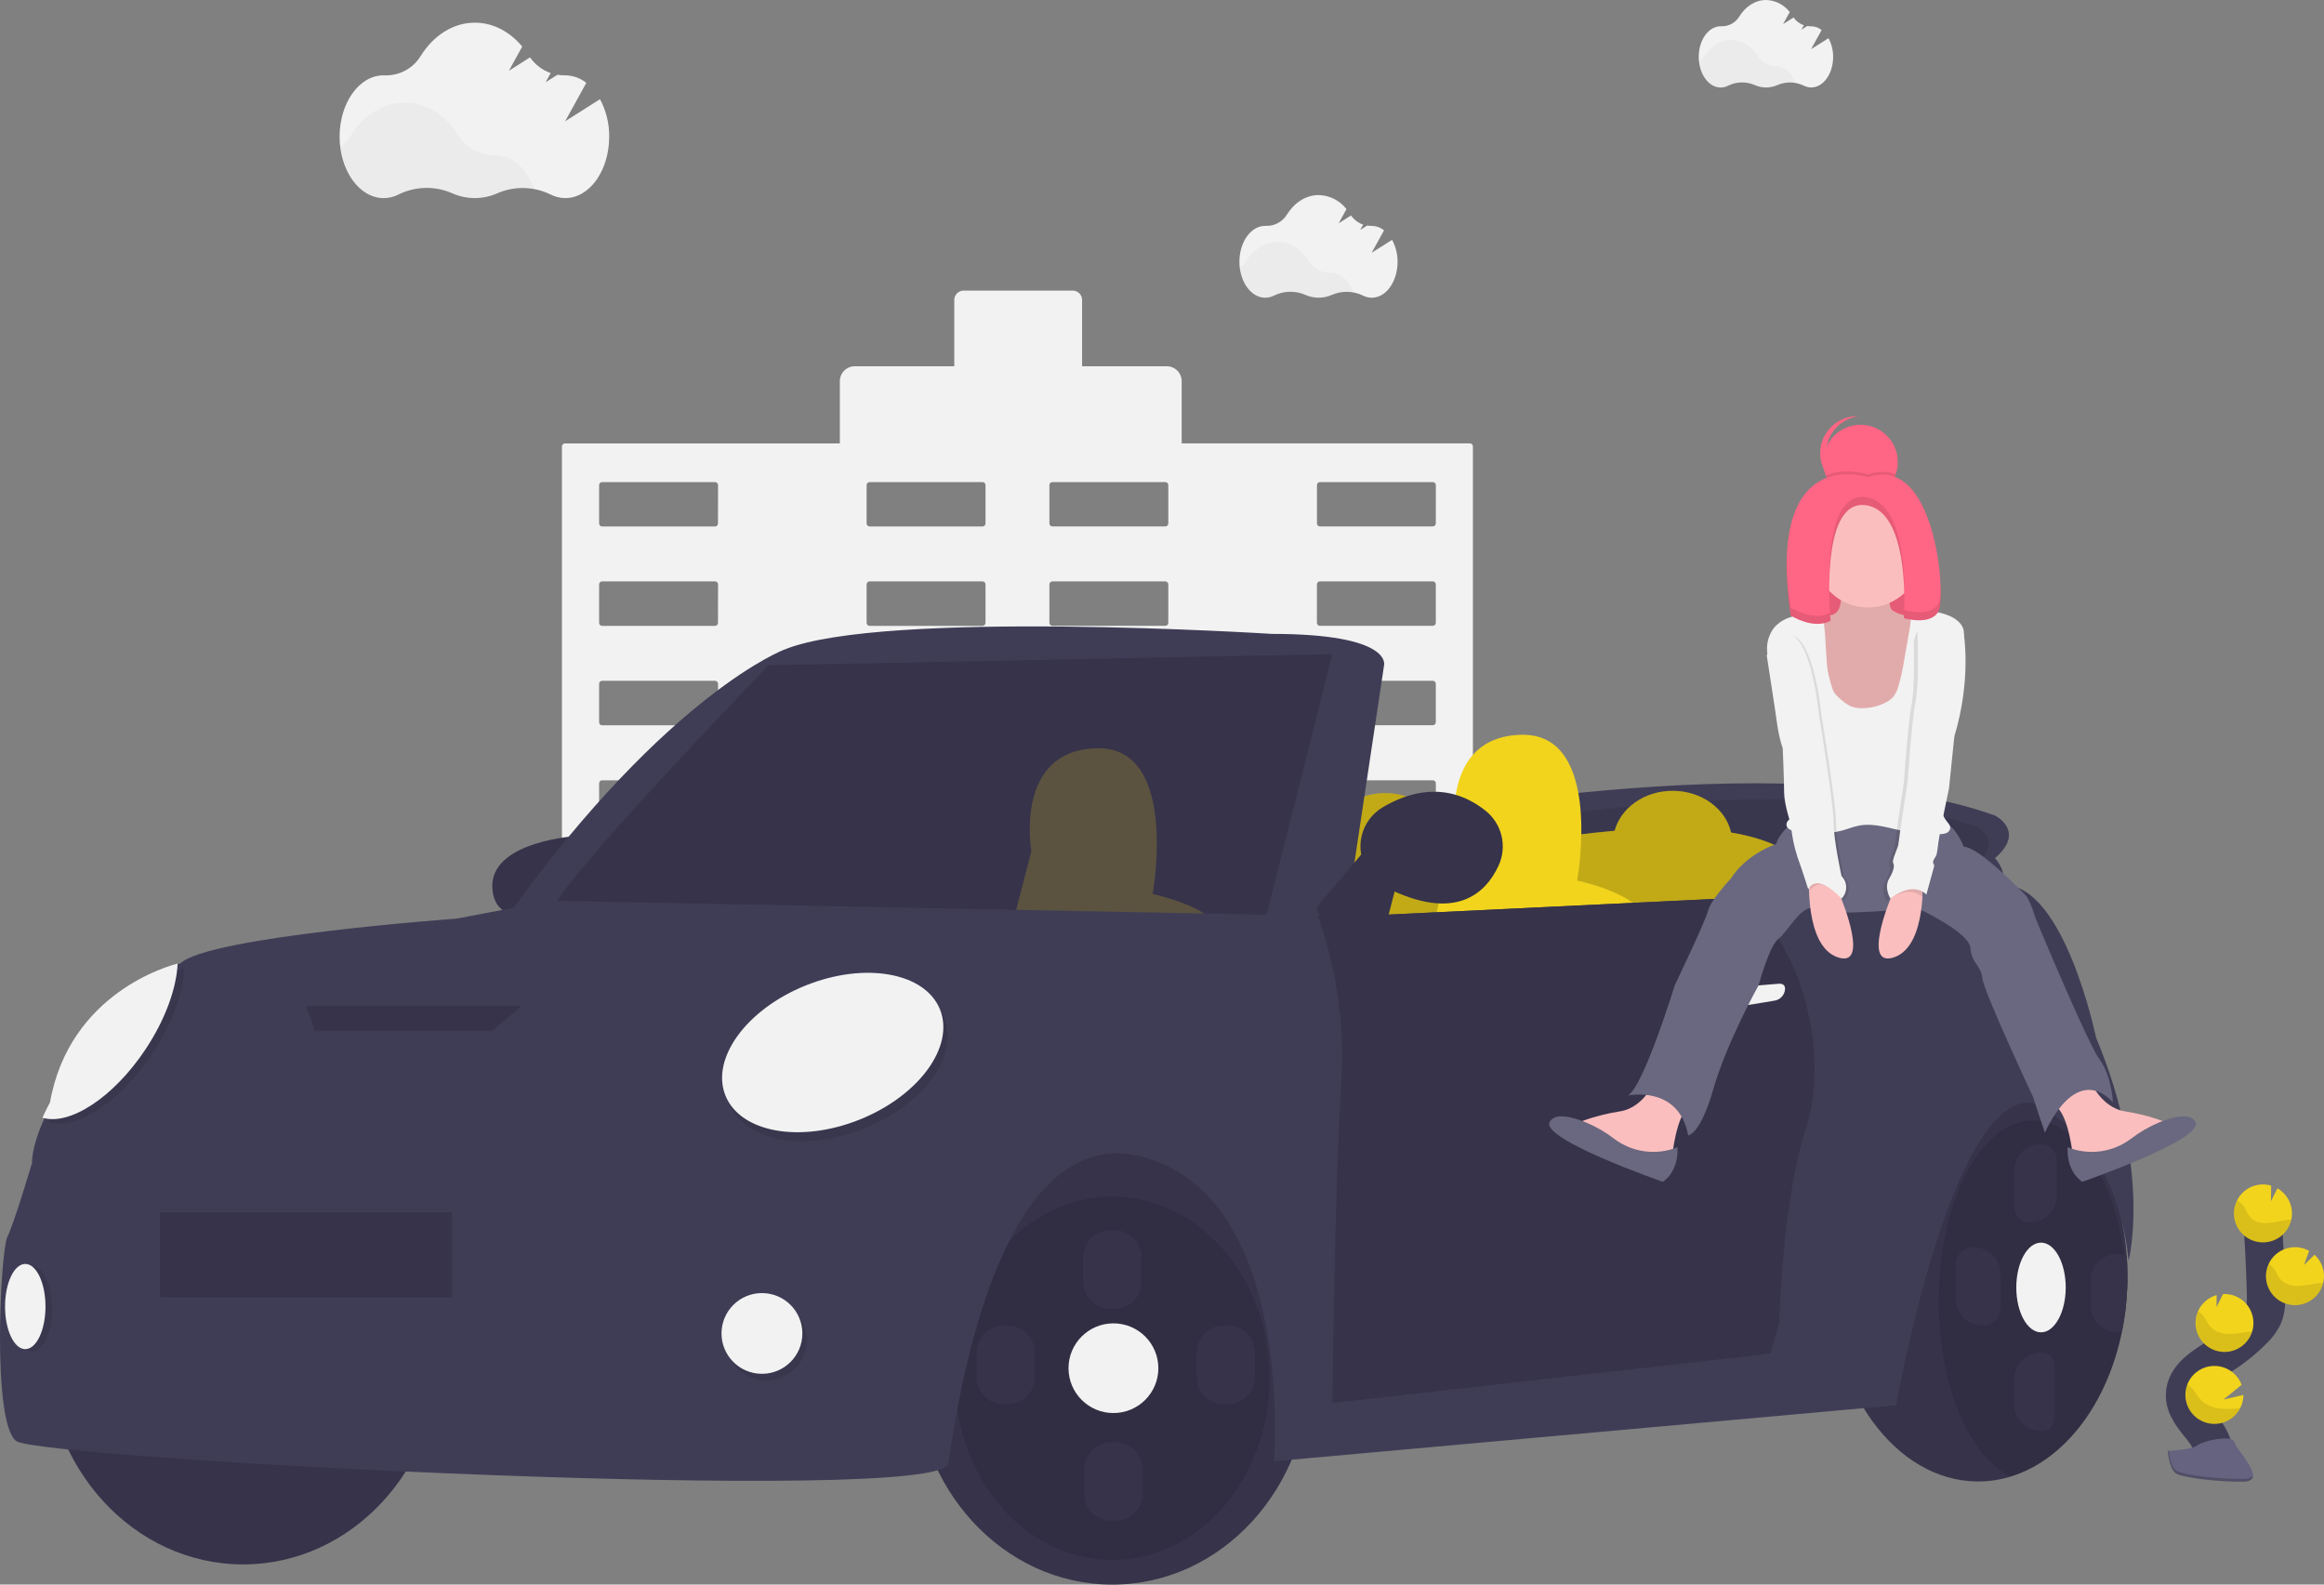 <svg width="242" height="165" viewBox="0 0 242 165" fill="none" xmlns="http://www.w3.org/2000/svg">
<rect x="0" y="0" width="242" height="165" fill="#808080" stroke="none"/>
<g clip-path="url(#clip0_3_94)">
<path d="M153.065 46.169H123.048V39.687C123.048 39.276 122.884 38.882 122.593 38.591C122.302 38.3 121.907 38.137 121.495 38.137H112.68V31.233C112.68 30.974 112.577 30.726 112.394 30.543C112.21 30.36 111.962 30.257 111.702 30.257H100.348C100.089 30.257 99.84 30.36 99.657 30.543C99.473 30.726 99.37 30.974 99.37 31.233V38.139H89.007C88.596 38.139 88.201 38.303 87.909 38.593C87.618 38.884 87.454 39.279 87.454 39.69V46.171H58.831C58.747 46.172 58.668 46.205 58.609 46.264C58.55 46.323 58.517 46.403 58.517 46.486V132.527C58.517 132.61 58.55 132.69 58.609 132.749C58.668 132.808 58.747 132.842 58.831 132.842H77.854C77.938 132.842 78.018 132.809 78.077 132.75C78.136 132.691 78.17 132.611 78.17 132.527V120.951C78.17 120.868 78.204 120.788 78.263 120.729C78.322 120.67 78.402 120.637 78.485 120.636H86.521C86.605 120.637 86.685 120.67 86.744 120.729C86.803 120.788 86.836 120.868 86.837 120.951V132.527C86.837 132.61 86.87 132.69 86.929 132.749C86.987 132.808 87.067 132.842 87.15 132.842H124.741C124.824 132.842 124.904 132.808 124.963 132.749C125.022 132.69 125.056 132.611 125.057 132.527V120.951C125.057 120.868 125.089 120.788 125.148 120.729C125.207 120.67 125.287 120.637 125.37 120.636H133.406C133.49 120.636 133.57 120.669 133.629 120.728C133.688 120.787 133.722 120.868 133.722 120.951V132.527C133.722 132.611 133.756 132.69 133.815 132.749C133.874 132.808 133.954 132.842 134.037 132.842H153.061C153.144 132.842 153.224 132.808 153.283 132.749C153.342 132.69 153.376 132.611 153.376 132.527V46.484C153.376 46.401 153.343 46.322 153.285 46.264C153.227 46.205 153.148 46.171 153.065 46.169ZM74.764 116.615C74.764 116.698 74.731 116.778 74.673 116.837C74.614 116.895 74.534 116.928 74.451 116.928H62.701C62.66 116.929 62.619 116.921 62.581 116.905C62.542 116.889 62.508 116.866 62.478 116.837C62.449 116.808 62.426 116.774 62.41 116.736C62.394 116.698 62.386 116.657 62.386 116.615V112.62C62.386 112.579 62.394 112.538 62.41 112.5C62.425 112.462 62.449 112.427 62.478 112.398C62.507 112.368 62.542 112.345 62.581 112.329C62.619 112.313 62.66 112.305 62.701 112.305H74.458C74.541 112.306 74.621 112.339 74.68 112.398C74.739 112.457 74.772 112.537 74.772 112.62L74.764 116.615ZM74.764 106.263C74.765 106.304 74.757 106.345 74.741 106.383C74.726 106.421 74.703 106.456 74.674 106.485C74.644 106.515 74.61 106.538 74.572 106.554C74.533 106.57 74.493 106.578 74.451 106.578H62.701C62.66 106.578 62.619 106.57 62.58 106.555C62.542 106.539 62.507 106.516 62.477 106.486C62.448 106.457 62.425 106.422 62.409 106.384C62.393 106.345 62.385 106.304 62.386 106.263V102.258C62.385 102.217 62.393 102.176 62.409 102.137C62.425 102.099 62.448 102.064 62.477 102.035C62.507 102.006 62.542 101.982 62.58 101.967C62.619 101.951 62.66 101.943 62.701 101.943H74.458C74.499 101.943 74.54 101.951 74.579 101.967C74.617 101.983 74.651 102.006 74.68 102.036C74.71 102.065 74.733 102.1 74.748 102.138C74.764 102.176 74.772 102.217 74.772 102.258L74.764 106.263ZM74.764 95.912C74.764 95.996 74.731 96.075 74.673 96.135C74.614 96.194 74.534 96.227 74.451 96.228H62.701C62.66 96.228 62.619 96.219 62.581 96.204C62.542 96.188 62.507 96.165 62.478 96.135C62.449 96.106 62.425 96.071 62.41 96.033C62.394 95.995 62.386 95.954 62.386 95.912V91.906C62.386 91.864 62.394 91.823 62.41 91.785C62.425 91.747 62.449 91.712 62.478 91.683C62.507 91.654 62.542 91.63 62.581 91.615C62.619 91.599 62.66 91.591 62.701 91.591H74.458C74.541 91.591 74.621 91.625 74.68 91.684C74.739 91.743 74.772 91.823 74.772 91.906L74.764 95.912ZM74.764 85.56C74.765 85.601 74.757 85.642 74.741 85.68C74.726 85.719 74.703 85.753 74.674 85.782C74.644 85.812 74.61 85.835 74.572 85.851C74.533 85.867 74.493 85.875 74.451 85.875H62.701C62.66 85.875 62.619 85.867 62.58 85.852C62.542 85.836 62.507 85.813 62.477 85.783C62.448 85.754 62.425 85.719 62.409 85.681C62.393 85.642 62.385 85.601 62.386 85.56V81.567C62.385 81.526 62.393 81.485 62.409 81.446C62.425 81.408 62.448 81.373 62.477 81.344C62.507 81.314 62.542 81.291 62.58 81.275C62.619 81.26 62.66 81.252 62.701 81.252H74.458C74.499 81.252 74.54 81.26 74.579 81.276C74.617 81.292 74.651 81.315 74.68 81.344C74.71 81.374 74.733 81.409 74.748 81.447C74.764 81.485 74.772 81.526 74.772 81.567L74.764 85.56ZM74.764 75.21C74.764 75.293 74.731 75.373 74.673 75.431C74.614 75.491 74.534 75.524 74.451 75.525H62.701C62.66 75.525 62.619 75.516 62.581 75.501C62.542 75.485 62.507 75.462 62.478 75.432C62.449 75.403 62.425 75.368 62.41 75.33C62.394 75.292 62.386 75.251 62.386 75.21V71.203C62.386 71.162 62.394 71.121 62.41 71.083C62.426 71.044 62.449 71.01 62.478 70.981C62.508 70.952 62.542 70.929 62.581 70.913C62.619 70.898 62.66 70.89 62.701 70.89H74.458C74.541 70.89 74.621 70.923 74.68 70.982C74.739 71.04 74.772 71.12 74.772 71.203L74.764 75.21ZM74.764 64.859C74.764 64.942 74.731 65.022 74.673 65.08C74.614 65.139 74.534 65.172 74.451 65.172H62.701C62.66 65.172 62.619 65.165 62.581 65.149C62.542 65.133 62.508 65.11 62.478 65.081C62.449 65.052 62.426 65.018 62.41 64.98C62.394 64.941 62.386 64.9 62.386 64.859V60.853C62.386 60.811 62.394 60.77 62.41 60.732C62.425 60.694 62.449 60.659 62.478 60.63C62.507 60.6 62.542 60.577 62.581 60.561C62.619 60.546 62.66 60.537 62.701 60.537H74.458C74.541 60.538 74.621 60.572 74.68 60.631C74.739 60.69 74.772 60.769 74.772 60.853L74.764 64.859ZM74.764 54.507C74.765 54.548 74.757 54.589 74.741 54.627C74.726 54.665 74.703 54.7 74.674 54.729C74.644 54.759 74.61 54.782 74.572 54.798C74.533 54.814 74.493 54.822 74.451 54.822H62.701C62.66 54.822 62.619 54.814 62.58 54.798C62.542 54.783 62.507 54.76 62.477 54.73C62.448 54.701 62.425 54.666 62.409 54.628C62.393 54.589 62.385 54.548 62.386 54.507V50.514C62.385 50.472 62.393 50.431 62.409 50.393C62.425 50.355 62.448 50.32 62.477 50.29C62.507 50.261 62.542 50.238 62.58 50.222C62.619 50.206 62.66 50.199 62.701 50.199H74.458C74.499 50.199 74.54 50.207 74.579 50.223C74.617 50.239 74.651 50.262 74.68 50.291C74.71 50.321 74.733 50.355 74.748 50.394C74.764 50.432 74.772 50.473 74.772 50.514L74.764 54.507ZM102.621 116.613C102.621 116.654 102.613 116.695 102.597 116.733C102.581 116.771 102.558 116.806 102.528 116.835C102.499 116.864 102.464 116.887 102.426 116.903C102.388 116.918 102.347 116.926 102.305 116.926H90.556C90.472 116.926 90.392 116.893 90.333 116.834C90.274 116.776 90.24 116.696 90.24 116.613V112.62C90.24 112.537 90.274 112.457 90.333 112.398C90.392 112.339 90.472 112.306 90.556 112.305H102.305C102.347 112.305 102.388 112.313 102.426 112.329C102.465 112.345 102.499 112.368 102.529 112.398C102.558 112.427 102.581 112.462 102.597 112.5C102.613 112.538 102.621 112.579 102.621 112.62V116.613ZM102.621 106.26C102.621 106.302 102.613 106.343 102.598 106.381C102.582 106.42 102.559 106.455 102.529 106.484C102.5 106.513 102.465 106.536 102.427 106.552C102.388 106.568 102.347 106.576 102.305 106.576H90.556C90.472 106.576 90.392 106.542 90.332 106.483C90.273 106.424 90.24 106.344 90.24 106.26V102.258C90.24 102.175 90.273 102.095 90.332 102.036C90.392 101.976 90.472 101.943 90.556 101.943H102.305C102.347 101.943 102.388 101.951 102.427 101.967C102.465 101.982 102.5 102.006 102.529 102.035C102.559 102.064 102.582 102.099 102.598 102.137C102.613 102.176 102.621 102.217 102.621 102.258V106.26ZM102.621 95.91C102.621 95.951 102.613 95.993 102.597 96.031C102.581 96.069 102.558 96.104 102.529 96.133C102.499 96.162 102.465 96.185 102.426 96.201C102.388 96.217 102.347 96.225 102.305 96.225H90.556C90.472 96.225 90.392 96.191 90.333 96.132C90.274 96.073 90.24 95.993 90.24 95.91V91.906C90.24 91.822 90.274 91.743 90.333 91.684C90.392 91.625 90.472 91.591 90.556 91.591H102.305C102.347 91.591 102.388 91.599 102.426 91.615C102.465 91.63 102.499 91.654 102.529 91.683C102.558 91.712 102.581 91.747 102.597 91.785C102.613 91.823 102.621 91.864 102.621 91.906V95.91ZM102.621 85.557C102.621 85.599 102.613 85.64 102.598 85.678C102.582 85.717 102.559 85.752 102.529 85.781C102.5 85.81 102.465 85.834 102.427 85.849C102.388 85.865 102.347 85.873 102.305 85.873H90.556C90.472 85.873 90.392 85.839 90.332 85.78C90.273 85.721 90.24 85.641 90.24 85.557V81.567C90.24 81.484 90.273 81.403 90.332 81.344C90.392 81.285 90.472 81.252 90.556 81.252H102.305C102.347 81.252 102.388 81.26 102.427 81.275C102.465 81.291 102.5 81.314 102.529 81.344C102.559 81.373 102.582 81.408 102.598 81.446C102.613 81.485 102.621 81.526 102.621 81.567V85.557ZM102.621 75.207C102.621 75.249 102.613 75.29 102.597 75.328C102.581 75.366 102.558 75.401 102.529 75.43C102.499 75.459 102.465 75.483 102.426 75.498C102.388 75.514 102.347 75.522 102.305 75.522H90.556C90.472 75.522 90.392 75.488 90.333 75.429C90.274 75.37 90.24 75.291 90.24 75.207V71.203C90.24 71.12 90.274 71.04 90.333 70.981C90.392 70.923 90.472 70.89 90.556 70.89H102.305C102.347 70.89 102.388 70.898 102.426 70.913C102.464 70.929 102.499 70.952 102.528 70.981C102.558 71.01 102.581 71.044 102.597 71.083C102.613 71.121 102.621 71.162 102.621 71.203V75.207ZM102.621 64.857C102.621 64.898 102.613 64.939 102.597 64.977C102.581 65.015 102.558 65.05 102.528 65.079C102.499 65.108 102.464 65.131 102.426 65.147C102.388 65.162 102.347 65.17 102.305 65.17H90.556C90.472 65.17 90.392 65.137 90.333 65.078C90.274 65.02 90.24 64.94 90.24 64.857V60.853C90.24 60.769 90.274 60.689 90.333 60.63C90.392 60.571 90.472 60.538 90.556 60.537H102.305C102.347 60.537 102.388 60.546 102.426 60.561C102.465 60.577 102.499 60.6 102.529 60.63C102.558 60.659 102.581 60.694 102.597 60.732C102.613 60.77 102.621 60.811 102.621 60.853V64.857ZM102.621 54.504C102.621 54.546 102.613 54.587 102.598 54.625C102.582 54.664 102.559 54.699 102.529 54.728C102.5 54.757 102.465 54.78 102.427 54.796C102.388 54.812 102.347 54.82 102.305 54.819H90.556C90.472 54.819 90.392 54.786 90.332 54.727C90.273 54.668 90.24 54.588 90.24 54.504V50.514C90.24 50.43 90.273 50.35 90.332 50.291C90.392 50.232 90.472 50.199 90.556 50.199H102.305C102.347 50.199 102.388 50.206 102.427 50.222C102.465 50.238 102.5 50.261 102.529 50.29C102.559 50.32 102.582 50.355 102.598 50.393C102.613 50.431 102.621 50.472 102.621 50.514V54.504ZM121.656 116.611C121.656 116.652 121.648 116.693 121.632 116.731C121.616 116.769 121.593 116.804 121.563 116.833C121.534 116.862 121.499 116.885 121.461 116.9C121.423 116.916 121.382 116.924 121.34 116.924H109.591C109.507 116.924 109.427 116.891 109.368 116.832C109.309 116.773 109.275 116.694 109.275 116.611V112.62C109.275 112.537 109.309 112.457 109.368 112.398C109.427 112.339 109.507 112.306 109.591 112.305H121.34C121.424 112.305 121.504 112.338 121.564 112.398C121.623 112.457 121.656 112.537 121.656 112.62V116.611ZM121.656 106.258C121.656 106.3 121.648 106.341 121.633 106.379C121.617 106.417 121.594 106.452 121.564 106.482C121.535 106.511 121.5 106.534 121.461 106.55C121.423 106.566 121.382 106.574 121.34 106.573H109.591C109.507 106.573 109.426 106.54 109.367 106.481C109.308 106.422 109.275 106.342 109.275 106.258V102.258C109.275 102.175 109.308 102.095 109.367 102.036C109.426 101.976 109.507 101.943 109.591 101.943H121.34C121.382 101.943 121.423 101.951 121.461 101.967C121.5 101.982 121.535 102.006 121.564 102.035C121.594 102.064 121.617 102.099 121.633 102.137C121.648 102.176 121.656 102.217 121.656 102.258V106.258ZM121.656 95.908C121.656 95.991 121.623 96.072 121.564 96.131C121.504 96.19 121.424 96.223 121.34 96.223H109.591C109.507 96.222 109.427 96.189 109.368 96.13C109.309 96.071 109.275 95.991 109.275 95.908V91.906C109.275 91.822 109.309 91.743 109.368 91.684C109.427 91.625 109.507 91.591 109.591 91.591H121.34C121.424 91.591 121.504 91.624 121.564 91.683C121.623 91.742 121.656 91.822 121.656 91.906V95.908ZM121.656 85.555C121.656 85.597 121.648 85.638 121.633 85.676C121.617 85.715 121.594 85.749 121.564 85.779C121.535 85.808 121.5 85.831 121.461 85.847C121.423 85.863 121.382 85.871 121.34 85.87H109.591C109.507 85.87 109.426 85.837 109.367 85.778C109.308 85.719 109.275 85.639 109.275 85.555V81.567C109.275 81.484 109.308 81.403 109.367 81.344C109.426 81.285 109.507 81.252 109.591 81.252H121.34C121.382 81.252 121.423 81.26 121.461 81.275C121.5 81.291 121.535 81.314 121.564 81.344C121.594 81.373 121.617 81.408 121.633 81.446C121.648 81.485 121.656 81.526 121.656 81.567V85.555ZM121.656 75.205C121.656 75.288 121.623 75.369 121.564 75.428C121.504 75.487 121.424 75.52 121.34 75.52H109.591C109.507 75.519 109.427 75.486 109.368 75.427C109.309 75.368 109.275 75.288 109.275 75.205V71.203C109.275 71.12 109.309 71.04 109.368 70.981C109.427 70.923 109.507 70.89 109.591 70.89H121.34C121.382 70.89 121.423 70.898 121.461 70.913C121.499 70.929 121.534 70.952 121.563 70.981C121.593 71.01 121.616 71.044 121.632 71.083C121.648 71.121 121.656 71.162 121.656 71.203V75.205ZM121.656 64.855C121.656 64.896 121.648 64.937 121.632 64.975C121.616 65.013 121.593 65.047 121.563 65.077C121.534 65.106 121.499 65.129 121.461 65.144C121.423 65.16 121.382 65.168 121.34 65.167H109.591C109.507 65.167 109.427 65.135 109.368 65.076C109.309 65.017 109.275 64.938 109.275 64.855V60.853C109.275 60.769 109.309 60.689 109.368 60.63C109.427 60.571 109.507 60.538 109.591 60.537H121.34C121.424 60.537 121.504 60.571 121.564 60.63C121.623 60.689 121.656 60.769 121.656 60.853V64.855ZM121.656 54.502C121.656 54.543 121.648 54.584 121.633 54.623C121.617 54.661 121.594 54.696 121.564 54.725C121.535 54.755 121.5 54.778 121.461 54.794C121.423 54.809 121.382 54.817 121.34 54.817H109.591C109.507 54.817 109.426 54.784 109.367 54.725C109.308 54.666 109.275 54.586 109.275 54.502V50.514C109.275 50.43 109.308 50.35 109.367 50.291C109.426 50.232 109.507 50.199 109.591 50.199H121.34C121.382 50.199 121.423 50.206 121.461 50.222C121.5 50.238 121.535 50.261 121.564 50.29C121.594 50.32 121.617 50.355 121.633 50.393C121.648 50.431 121.656 50.472 121.656 50.514V54.502ZM149.513 116.608C149.512 116.692 149.478 116.771 149.419 116.83C149.36 116.888 149.28 116.921 149.197 116.921H137.447C137.406 116.922 137.365 116.914 137.326 116.898C137.288 116.882 137.253 116.859 137.224 116.83C137.195 116.801 137.171 116.767 137.155 116.729C137.14 116.69 137.131 116.65 137.131 116.608V112.62C137.131 112.537 137.165 112.457 137.224 112.398C137.283 112.338 137.363 112.305 137.447 112.305H149.197C149.28 112.306 149.36 112.339 149.419 112.398C149.479 112.457 149.512 112.537 149.513 112.62V116.608ZM149.513 106.256C149.513 106.339 149.479 106.419 149.42 106.479C149.361 106.538 149.281 106.571 149.197 106.571H137.447C137.406 106.571 137.364 106.563 137.326 106.548C137.287 106.532 137.253 106.509 137.223 106.479C137.194 106.45 137.171 106.415 137.155 106.377C137.139 106.338 137.131 106.297 137.131 106.256V102.258C137.131 102.217 137.139 102.176 137.155 102.137C137.171 102.099 137.194 102.064 137.223 102.035C137.253 102.006 137.287 101.982 137.326 101.967C137.364 101.951 137.406 101.943 137.447 101.943H149.197C149.281 101.943 149.361 101.976 149.42 102.036C149.479 102.095 149.513 102.175 149.513 102.258V106.256ZM149.513 95.905C149.512 95.989 149.479 96.069 149.419 96.128C149.36 96.187 149.28 96.22 149.197 96.221H137.447C137.363 96.221 137.283 96.187 137.224 96.128C137.165 96.069 137.131 95.989 137.131 95.905V91.906C137.131 91.822 137.165 91.742 137.224 91.683C137.283 91.624 137.363 91.591 137.447 91.591H149.197C149.28 91.591 149.36 91.625 149.419 91.684C149.479 91.743 149.512 91.822 149.513 91.906V95.905ZM149.513 85.553C149.513 85.636 149.479 85.716 149.42 85.776C149.361 85.835 149.281 85.868 149.197 85.868H137.447C137.365 85.867 137.287 85.835 137.229 85.777C137.171 85.72 137.137 85.641 137.136 85.56V81.567C137.136 81.526 137.144 81.485 137.159 81.446C137.175 81.408 137.198 81.373 137.228 81.344C137.257 81.314 137.292 81.291 137.331 81.275C137.369 81.26 137.41 81.252 137.452 81.252H149.202C149.285 81.252 149.366 81.285 149.425 81.344C149.484 81.403 149.517 81.484 149.517 81.567L149.513 85.553ZM149.513 75.203C149.512 75.286 149.479 75.366 149.419 75.425C149.36 75.484 149.28 75.517 149.197 75.518H137.447C137.363 75.518 137.283 75.484 137.224 75.425C137.165 75.366 137.131 75.286 137.131 75.203V71.203C137.131 71.162 137.14 71.121 137.155 71.083C137.171 71.044 137.195 71.01 137.224 70.981C137.253 70.952 137.288 70.929 137.326 70.913C137.365 70.898 137.406 70.89 137.447 70.89H149.197C149.28 70.89 149.36 70.923 149.419 70.981C149.478 71.04 149.512 71.12 149.513 71.203V75.203ZM149.513 64.852C149.512 64.935 149.478 65.015 149.419 65.074C149.36 65.132 149.28 65.165 149.197 65.165H137.447C137.406 65.165 137.365 65.157 137.326 65.142C137.288 65.126 137.253 65.103 137.224 65.074C137.195 65.045 137.171 65.011 137.155 64.972C137.14 64.934 137.131 64.894 137.131 64.852V60.853C137.131 60.769 137.165 60.689 137.224 60.63C137.283 60.571 137.363 60.537 137.447 60.537H149.197C149.28 60.538 149.36 60.571 149.419 60.63C149.479 60.689 149.512 60.769 149.513 60.853V64.852ZM149.513 54.5C149.513 54.541 149.504 54.582 149.489 54.62C149.473 54.658 149.449 54.693 149.42 54.722C149.391 54.752 149.356 54.775 149.318 54.791C149.279 54.807 149.238 54.815 149.197 54.815H137.447C137.365 54.814 137.287 54.782 137.229 54.724C137.171 54.666 137.137 54.588 137.136 54.507V50.514C137.136 50.472 137.144 50.431 137.159 50.393C137.175 50.355 137.198 50.32 137.228 50.29C137.257 50.261 137.292 50.238 137.331 50.222C137.369 50.206 137.41 50.199 137.452 50.199H149.202C149.285 50.199 149.366 50.232 149.425 50.291C149.484 50.35 149.517 50.43 149.517 50.514L149.513 54.5Z" fill="#F2F2F2"/>
<path d="M62.479 10.329L58.849 12.627L61.053 8.625C60.429 8.128 59.657 7.853 58.859 7.843H58.8C58.548 7.846 58.296 7.828 58.047 7.787L56.817 8.564L57.343 7.607C56.471 7.303 55.718 6.731 55.192 5.972L52.991 7.373L54.38 4.849C53.094 3.306 51.358 2.361 49.448 2.361C47.158 2.361 45.119 3.719 43.802 5.837C43.413 6.473 42.861 6.994 42.203 7.347C41.546 7.7 40.806 7.872 40.06 7.845H39.938C37.41 7.845 35.362 10.707 35.362 14.235C35.362 17.763 37.42 20.628 39.948 20.628C40.503 20.625 41.05 20.488 41.541 20.229C42.401 19.811 43.342 19.585 44.299 19.566C45.256 19.548 46.205 19.737 47.081 20.122C47.822 20.452 48.624 20.623 49.436 20.623C50.248 20.623 51.05 20.452 51.791 20.122C52.66 19.745 53.6 19.56 54.547 19.579C55.495 19.597 56.426 19.819 57.28 20.229C57.767 20.486 58.308 20.623 58.859 20.628C61.387 20.628 63.436 17.766 63.436 14.235C63.451 12.874 63.122 11.53 62.479 10.329Z" fill="#F2F2F2"/>
<path opacity="0.03" d="M55.638 19.68C54.318 19.429 52.952 19.577 51.716 20.105C50.976 20.435 50.174 20.606 49.362 20.606C48.551 20.606 47.749 20.435 47.008 20.105C46.132 19.722 45.183 19.533 44.227 19.552C43.27 19.57 42.329 19.796 41.468 20.213C40.977 20.473 40.429 20.61 39.873 20.612C37.628 20.612 35.759 18.354 35.371 15.375C35.82 15.048 36.201 14.637 36.494 14.165C37.81 12.048 39.85 10.689 42.139 10.689C44.429 10.689 46.443 12.031 47.752 14.128C48.144 14.761 48.694 15.282 49.348 15.641C50.001 15.999 50.737 16.183 51.483 16.173H51.541C53.337 16.162 54.885 17.593 55.638 19.68Z" fill="black"/>
<path d="M190.403 3.976L188.588 5.123L189.687 3.126C189.376 2.879 188.991 2.742 188.593 2.736H188.565C188.439 2.739 188.313 2.73 188.188 2.708L187.575 3.098L187.837 2.631C187.403 2.479 187.028 2.195 186.764 1.819L185.667 2.519L186.369 1.261C186.079 0.881 185.708 0.571 185.283 0.352C184.857 0.134 184.389 0.014 183.911 0C182.769 0 181.752 0.679 181.104 1.735C180.909 2.052 180.633 2.312 180.304 2.488C179.976 2.664 179.606 2.75 179.233 2.736H179.172C177.912 2.736 176.89 4.163 176.89 5.923C176.89 7.684 177.912 9.111 179.172 9.111C179.45 9.11 179.722 9.041 179.968 8.912C180.397 8.704 180.866 8.591 181.343 8.582C181.82 8.573 182.293 8.667 182.73 8.858C183.099 9.023 183.5 9.108 183.905 9.108C184.31 9.108 184.71 9.023 185.08 8.858C185.514 8.671 185.983 8.579 186.455 8.588C186.928 8.597 187.393 8.708 187.819 8.912C188.061 9.039 188.331 9.105 188.604 9.106C189.865 9.106 190.887 7.679 190.887 5.919C190.891 5.241 190.724 4.573 190.403 3.976Z" fill="#F2F2F2"/>
<path opacity="0.03" d="M186.991 8.639C186.332 8.515 185.65 8.589 185.033 8.851C184.665 9.015 184.267 9.099 183.864 9.099C183.461 9.097 183.063 9.011 182.695 8.847C182.257 8.655 181.784 8.561 181.306 8.57C180.829 8.58 180.36 8.692 179.93 8.9C179.685 9.03 179.412 9.098 179.135 9.099C178.015 9.099 177.084 7.973 176.89 6.486C177.114 6.323 177.304 6.119 177.451 5.884C178.106 4.828 179.123 4.149 180.258 4.149C181.392 4.149 182.405 4.819 183.064 5.865C183.261 6.182 183.536 6.443 183.864 6.622C184.192 6.801 184.561 6.892 184.935 6.885H184.965C185.842 6.885 186.614 7.6 186.991 8.639Z" fill="black"/>
<path d="M144.959 24.973L142.831 26.32L144.122 23.986C143.757 23.691 143.304 23.527 142.836 23.519H142.8C142.652 23.521 142.505 23.51 142.358 23.486L141.638 23.953L141.947 23.39C141.436 23.213 140.994 22.878 140.684 22.435L139.393 23.253L140.209 21.772C139.866 21.329 139.428 20.969 138.928 20.716C138.427 20.463 137.877 20.325 137.316 20.311C135.974 20.311 134.776 21.109 134.004 22.351C133.775 22.721 133.452 23.024 133.068 23.23C132.683 23.434 132.251 23.534 131.815 23.519H131.743C130.26 23.519 129.06 25.198 129.06 27.255C129.06 29.311 130.26 31.002 131.743 31.002C132.069 31.001 132.39 30.921 132.678 30.768C133.183 30.524 133.735 30.391 134.296 30.38C134.857 30.369 135.413 30.48 135.927 30.705C136.362 30.898 136.832 30.998 137.308 30.998C137.784 30.998 138.254 30.898 138.689 30.705C139.199 30.485 139.75 30.376 140.306 30.387C140.862 30.398 141.408 30.528 141.909 30.768C142.198 30.92 142.519 31 142.845 31.002C144.328 31.002 145.53 29.325 145.53 27.255C145.533 26.458 145.337 25.674 144.959 24.973Z" fill="#F2F2F2"/>
<path opacity="0.03" d="M140.948 30.458C140.173 30.311 139.372 30.398 138.647 30.708C138.212 30.901 137.742 31.001 137.266 31.001C136.79 31.001 136.32 30.901 135.885 30.708C135.371 30.483 134.815 30.372 134.254 30.383C133.693 30.393 133.141 30.526 132.636 30.771C132.348 30.923 132.027 31.003 131.701 31.004C130.384 31.004 129.287 29.68 129.06 27.934C129.323 27.745 129.546 27.507 129.718 27.233C130.489 25.991 131.687 25.195 133.029 25.195C134.372 25.195 135.555 25.982 136.327 27.21C136.556 27.582 136.879 27.888 137.262 28.098C137.645 28.308 138.076 28.416 138.514 28.41H138.539C139.596 28.394 140.506 29.234 140.948 30.458Z" fill="black"/>
<path d="M221.536 132.898C221.536 133.3 221.536 133.702 221.51 134.099C221.451 135.644 221.264 137.181 220.954 138.696C219.417 146.193 214.981 152.021 209.407 153.741C208.299 154.086 207.145 154.262 205.984 154.262C197.393 154.262 190.431 144.689 190.431 132.898C190.431 121.108 197.393 111.535 205.984 111.535C214.041 111.535 220.668 119.954 221.457 130.739C221.51 131.449 221.536 132.17 221.536 132.898Z" fill="#36334A"/>
<path opacity="0.1" d="M221.51 134.101C221.451 135.646 221.264 137.183 220.954 138.698C219.417 146.195 214.981 152.023 209.408 153.744C205.093 151.761 201.891 144.332 201.891 135.469C201.891 125.088 206.288 116.674 211.714 116.674C216.267 116.674 220.098 122.609 221.209 130.662C221.363 131.766 221.464 132.919 221.51 134.101Z" fill="black"/>
<path d="M143.423 85.618C143.423 85.618 185.52 76.979 207.738 84.918C207.738 84.918 211.012 86.552 207.738 89.354C207.738 89.354 210.834 92.623 205.427 93.79L183.946 95.109L143.423 90.988V85.618Z" fill="#3F3D56"/>
<path opacity="0.1" d="M150.79 86.704C150.79 86.704 186.832 79.307 205.855 86.104C205.855 86.104 208.661 87.505 205.855 89.903C205.855 89.903 208.505 92.704 203.876 93.701L185.485 94.829L150.79 91.306V86.704Z" fill="black"/>
<path d="M191.834 99.627L189.028 94.023C189.028 94.023 190.258 88.355 180.258 86.688C179.703 84.215 177.192 82.349 174.177 82.349C171.235 82.349 168.774 84.124 168.138 86.505C166.702 86.629 165.173 86.797 163.536 87.019L161.248 99.263L160.963 98.693C160.963 98.693 162.415 91.997 149.326 91.019C150.039 90.155 150.432 89.072 150.439 87.953C150.439 84.985 147.663 82.583 144.241 82.583C140.82 82.583 138.044 84.985 138.044 87.953C138.053 89.172 138.516 90.344 139.344 91.24C138.12 91.357 136.829 91.507 135.471 91.689L132.898 105.464L144.826 107.099L163.77 104.297L162.093 100.946L172.891 102.427L191.834 99.627Z" fill="#F2D41D"/>
<path opacity="0.2" d="M191.834 99.627L189.028 94.023C189.028 94.023 190.258 88.355 180.258 86.688C179.703 84.215 177.192 82.349 174.177 82.349C171.235 82.349 168.774 84.124 168.138 86.505C166.702 86.629 165.173 86.797 163.536 87.019L161.248 99.263L160.963 98.693C160.963 98.693 162.415 91.997 149.326 91.019C150.039 90.155 150.432 89.072 150.439 87.953C150.439 84.985 147.663 82.583 144.241 82.583C140.82 82.583 138.044 84.985 138.044 87.953C138.053 89.172 138.516 90.344 139.344 91.24C138.12 91.357 136.829 91.507 135.471 91.689L132.898 105.464L144.826 107.099L163.77 104.297L162.093 100.946L172.891 102.427L191.834 99.627Z" fill="black"/>
<path d="M151.603 87.225C151.603 87.225 149.732 76.746 158.386 76.512C167.039 76.279 164.233 91.689 164.233 91.689C164.233 91.689 170.781 93.09 171.249 95.658C171.717 98.226 148.563 98.927 148.563 98.927L151.603 87.225Z" fill="#F2D41D"/>
<path d="M136.406 142.588C136.406 154.963 127.192 165.002 115.826 165.002C104.459 165.002 95.245 154.963 95.245 142.588C95.245 130.213 104.574 118.189 115.943 118.189C127.311 118.189 136.406 130.209 136.406 142.588Z" fill="#36334A"/>
<path opacity="0.1" d="M115.826 162.432C124.867 162.432 132.197 153.965 132.197 143.522C132.197 133.078 124.867 124.612 115.826 124.612C106.784 124.612 99.454 133.078 99.454 143.522C99.454 153.965 106.784 162.432 115.826 162.432Z" fill="black"/>
<path d="M25.317 162.899C36.683 162.899 45.898 152.863 45.898 140.484C45.898 128.105 36.683 118.07 25.317 118.07C13.95 118.07 4.736 128.105 4.736 140.484C4.736 152.863 13.95 162.899 25.317 162.899Z" fill="#36334A"/>
<path d="M60.398 87.019C60.398 87.019 50.809 87.486 51.277 92.623C51.744 97.759 59.462 94.023 59.462 94.023L60.398 87.019Z" fill="#36334A"/>
<path d="M140.176 95.576L144.124 69.274C144.124 69.274 145.06 66.006 132.431 66.006C132.431 66.006 91.971 63.437 81.68 67.64C81.68 67.64 69.753 72.076 53.148 94.957C53.148 94.957 138.539 96.977 140.176 95.576Z" fill="#3F3D56"/>
<path d="M138.745 68.107L131.495 96.825L126.949 96.716L105.432 96.193L57.444 95.025C57.311 92.756 80.036 69.274 80.036 69.274L138.745 68.107Z" fill="#36334A"/>
<path opacity="0.2" d="M105.439 96.193L107.399 88.628C107.399 88.628 105.528 78.147 114.181 77.913C122.835 77.68 120.028 93.09 120.028 93.09C120.028 93.09 125.992 94.367 126.941 96.716L105.439 96.193Z" fill="#F2D41D"/>
<path d="M221.653 131.264C220.25 117.722 211.48 114.804 211.48 114.804C203.06 114.337 197.447 146.324 197.447 146.324L132.664 152.161C132.664 152.161 134.886 124.96 119.217 120.524C103.547 116.088 99.454 147.958 98.753 152.394C98.051 156.83 4.268 151.927 1.696 150.059C-0.877 148.192 0.058 130.213 0.76 128.812C1.462 127.412 3.333 121.108 3.333 121.108C3.333 119.604 4.053 117.703 4.652 116.384C5.073 115.45 5.438 114.804 5.438 114.804C7.47 103.297 18.022 100.512 18.731 100.328H18.768C21.575 97.526 47.535 95.658 47.535 95.658L57.357 93.79L137.218 95.357L140.616 95.424L181.216 93.475L208.673 92.156C214.988 92.156 218.262 108.033 218.262 108.033C224.109 122.041 221.653 131.264 221.653 131.264Z" fill="#3F3D56"/>
<path opacity="0.1" d="M89.993 117.513C96.162 115.035 99.903 109.901 98.349 106.045C96.795 102.19 90.534 101.073 84.365 103.551C78.197 106.029 74.456 111.164 76.01 115.019C77.564 118.875 83.825 119.992 89.993 117.513Z" fill="black"/>
<path d="M89.526 116.578C95.695 114.1 99.436 108.966 97.881 105.11C96.327 101.255 90.067 100.138 83.898 102.616C77.73 105.094 73.989 110.229 75.543 114.084C77.097 117.94 83.357 119.057 89.526 116.578Z" fill="#F2F2F2"/>
<path opacity="0.1" d="M19.199 100.804C19.079 103.372 17.926 106.613 15.852 109.735C12.515 114.759 7.938 117.717 5.12 116.851C5.54 115.917 5.905 115.27 5.905 115.27C7.938 103.764 18.49 100.979 19.199 100.804Z" fill="black"/>
<path d="M18.497 100.337C18.378 102.905 17.225 106.146 15.15 109.268C11.813 114.292 7.236 117.25 4.418 116.384C4.839 115.45 5.204 114.804 5.204 114.804C7.236 103.297 17.788 100.512 18.497 100.337Z" fill="#F2F2F2"/>
<path d="M51.277 107.33H32.801L31.865 104.761H54.317L51.277 107.33Z" fill="#36334A"/>
<path d="M47.067 126.242H16.663V135.114H47.067V126.242Z" fill="#36334A"/>
<path opacity="0.1" d="M79.809 143.753C82.134 143.753 84.019 141.871 84.019 139.55C84.019 137.229 82.134 135.348 79.809 135.348C77.484 135.348 75.599 137.229 75.599 139.55C75.599 141.871 77.484 143.753 79.809 143.753Z" fill="black"/>
<path d="M79.341 143.053C81.666 143.053 83.551 141.171 83.551 138.85C83.551 136.529 81.666 134.647 79.341 134.647C77.016 134.647 75.132 136.529 75.132 138.85C75.132 141.171 77.016 143.053 79.341 143.053Z" fill="#F2F2F2"/>
<path opacity="0.1" d="M3.333 140.718C4.495 140.718 5.438 138.732 5.438 136.282C5.438 133.832 4.495 131.845 3.333 131.845C2.17 131.845 1.228 133.832 1.228 136.282C1.228 138.732 2.17 140.718 3.333 140.718Z" fill="black"/>
<path d="M2.631 140.484C3.794 140.484 4.736 138.498 4.736 136.048C4.736 133.598 3.794 131.612 2.631 131.612C1.469 131.612 0.526 133.598 0.526 136.048C0.526 138.498 1.469 140.484 2.631 140.484Z" fill="#F2F2F2"/>
<path d="M188.092 117.372C185.52 125.31 185.286 137.685 185.286 137.685L184.35 140.954L138.745 146.09C138.745 146.09 138.979 123.209 139.681 112.469C140.174 104.892 138.343 98.478 137.218 95.357L140.616 95.424L181.216 93.475C187.999 98.222 190.401 110.244 188.092 117.372Z" fill="#36334A"/>
<path d="M177.694 103.059C177.535 103.07 177.379 103.114 177.237 103.188C177.096 103.262 176.971 103.365 176.871 103.49C176.772 103.615 176.7 103.76 176.659 103.914C176.619 104.069 176.611 104.23 176.637 104.388C176.659 104.52 176.714 104.644 176.795 104.751C176.877 104.857 176.983 104.941 177.105 104.997C177.86 105.373 182.889 104.53 184.795 104.194C185.077 104.148 185.336 104.011 185.531 103.802C185.727 103.594 185.848 103.327 185.875 103.043C185.899 102.711 185.777 102.429 185.291 102.429L177.694 103.059Z" fill="#F2F2F2"/>
<path d="M137.108 94.49C137.108 94.49 138.277 99.627 143.89 97.993L145.761 90.755L142.019 88.653L137.108 94.49Z" fill="#36334A"/>
<path d="M143.982 84.061C146.554 82.538 150.635 81.208 154.672 84.404C155.512 85.066 156.105 85.992 156.355 87.031C156.604 88.07 156.497 89.163 156.049 90.134C154.728 92.989 151.592 96.088 144.269 92.377C143.55 92.013 142.937 91.472 142.487 90.804L142.45 90.748C142.095 90.213 141.853 89.612 141.739 88.981C141.624 88.35 141.639 87.702 141.782 87.077C141.925 86.452 142.194 85.862 142.572 85.344C142.95 84.825 143.43 84.389 143.982 84.061Z" fill="#36334A"/>
<path d="M115.942 147.139C118.526 147.139 120.62 145.048 120.62 142.469C120.62 139.89 118.526 137.799 115.942 137.799C113.359 137.799 111.265 139.89 111.265 142.469C111.265 145.048 113.359 147.139 115.942 147.139Z" fill="#F2F2F2"/>
<path d="M212.532 138.733C213.953 138.733 215.105 136.643 215.105 134.064C215.105 131.485 213.953 129.394 212.532 129.394C211.111 129.394 209.959 131.485 209.959 134.064C209.959 136.643 211.111 138.733 212.532 138.733Z" fill="#F2F2F2"/>
<path d="M116.059 128.11H115.592C114.042 128.11 112.785 129.364 112.785 130.912V133.48C112.785 135.027 114.042 136.282 115.592 136.282H116.059C117.609 136.282 118.866 135.027 118.866 133.48V130.912C118.866 129.364 117.609 128.11 116.059 128.11Z" fill="#36334A"/>
<path d="M212.532 119.121C212.747 119.121 212.96 119.163 213.159 119.245C213.357 119.327 213.538 119.448 213.69 119.599C213.842 119.751 213.962 119.931 214.045 120.13C214.127 120.328 214.169 120.54 214.169 120.755V124.491C214.169 125.234 213.873 125.946 213.347 126.472C212.821 126.997 212.107 127.293 211.363 127.293C210.929 127.293 210.512 127.12 210.205 126.814C209.898 126.507 209.726 126.092 209.726 125.658V121.922C209.726 121.179 210.021 120.467 210.548 119.941C211.074 119.416 211.788 119.121 212.532 119.121Z" fill="#36334A"/>
<path d="M212.532 149.009C211.788 149.009 211.074 148.714 210.548 148.188C210.021 147.663 209.726 146.95 209.726 146.207V143.639C209.726 142.896 210.021 142.183 210.548 141.657C211.074 141.132 211.788 140.837 212.532 140.837C214.076 140.837 213.935 142.098 213.935 143.639V146.207C213.933 147.748 214.08 149.009 212.532 149.009Z" fill="#36334A"/>
<path d="M205.516 129.861C206.26 129.861 206.974 130.156 207.5 130.681C208.027 131.207 208.322 131.92 208.322 132.663V136.165C208.322 136.66 208.125 137.135 207.774 137.486C207.423 137.836 206.947 138.033 206.451 138.033C205.707 138.033 204.993 137.738 204.467 137.212C203.94 136.687 203.645 135.974 203.645 135.231V131.729C203.645 131.233 203.842 130.758 204.193 130.408C204.544 130.058 205.02 129.861 205.516 129.861Z" fill="#36334A"/>
<path d="M221.536 132.898C221.536 133.3 221.536 133.702 221.51 134.099C221.451 135.644 221.264 137.181 220.954 138.696C220.799 138.722 220.643 138.735 220.486 138.735C219.742 138.735 219.028 138.44 218.502 137.915C217.975 137.389 217.68 136.677 217.68 135.934V133.365C217.68 132.622 217.975 131.91 218.502 131.384C219.028 130.859 219.742 130.564 220.486 130.564C220.731 130.563 220.975 130.595 221.211 130.659C221.295 130.683 221.379 130.708 221.459 130.739C221.51 131.448 221.536 132.17 221.536 132.898Z" fill="#36334A"/>
<path d="M127.87 138.033H127.402C125.852 138.033 124.596 139.287 124.596 140.835V143.403C124.596 144.95 125.852 146.205 127.402 146.205H127.87C129.42 146.205 130.677 144.95 130.677 143.403V140.835C130.677 139.287 129.42 138.033 127.87 138.033Z" fill="#36334A"/>
<path d="M104.95 138.033H104.483C102.933 138.033 101.676 139.287 101.676 140.835V143.403C101.676 144.95 102.933 146.205 104.483 146.205H104.95C106.5 146.205 107.757 144.95 107.757 143.403V140.835C107.757 139.287 106.5 138.033 104.95 138.033Z" fill="#36334A"/>
<path d="M116.176 150.174H115.709C114.159 150.174 112.902 151.428 112.902 152.976V155.544C112.902 157.091 114.159 158.346 115.709 158.346H116.176C117.726 158.346 118.983 157.091 118.983 155.544V152.976C118.983 151.428 117.726 150.174 116.176 150.174Z" fill="#36334A"/>
<path d="M197.625 48.1C197.623 48.545 197.544 48.987 197.391 49.405C197.124 50.148 196.637 50.792 195.993 51.251C195.35 51.71 194.582 51.962 193.791 51.973C193.001 51.984 192.225 51.754 191.569 51.314C190.913 50.873 190.408 50.243 190.12 49.508C189.944 49.062 189.853 48.586 189.853 48.107C189.853 47.079 190.262 46.093 190.99 45.366C191.718 44.639 192.706 44.231 193.736 44.231C194.765 44.231 195.753 44.639 196.481 45.366C197.209 46.093 197.618 47.079 197.618 48.107L197.625 48.1Z" fill="#FF6584"/>
<path d="M190.641 49.066C190.394 48.621 190.237 48.132 190.179 47.626C190.121 47.121 190.163 46.608 190.304 46.119C190.444 45.63 190.679 45.173 190.997 44.774C191.314 44.376 191.706 44.044 192.152 43.797C192.585 43.552 193.062 43.393 193.556 43.33C193.021 43.311 192.488 43.403 191.99 43.599C191.492 43.796 191.04 44.093 190.663 44.472C190.286 44.851 189.991 45.304 189.798 45.802C189.605 46.3 189.516 46.833 189.539 47.367C189.562 47.901 189.695 48.424 189.93 48.904C190.165 49.385 190.496 49.811 190.904 50.157C191.312 50.503 191.787 50.761 192.3 50.915C192.813 51.069 193.352 51.115 193.883 51.051C193.217 51.026 192.57 50.83 192.002 50.482C191.434 50.135 190.966 49.647 190.641 49.066Z" fill="#FF6584"/>
<path d="M199.29 53.498H188.89V69.695H199.29V53.498Z" fill="#FF6584"/>
<path opacity="0.1" d="M199.524 53.031H189.124V69.228H199.524V53.031Z" fill="black"/>
<path d="M172.451 112.261C172.451 112.261 171.342 115.296 168.709 115.721C166.075 116.146 164.555 116.823 164.555 116.823L170.795 120.837L174.123 120.421C174.123 120.421 174.537 116.13 175.924 115.161C177.311 114.192 172.451 112.261 172.451 112.261Z" fill="#FBBEBE"/>
<path d="M217.523 112.261C217.523 112.261 218.631 115.296 221.265 115.721C223.898 116.146 225.423 116.83 225.423 116.83L219.183 120.844L215.855 120.428C215.855 120.428 215.441 116.137 214.055 115.168C212.668 114.199 217.523 112.261 217.523 112.261Z" fill="#FBBEBE"/>
<path d="M187.157 85.406C187.157 85.406 185.492 86.237 184.937 87.897C184.937 87.897 181.897 88.866 180.223 91.497C180.223 91.497 178.143 93.711 177.865 94.82C177.587 95.929 174.399 102.581 174.399 102.581C174.399 102.581 171.211 112.961 169.546 114.07C169.546 114.07 174.815 112.961 175.786 118.222C175.786 118.222 177.035 118.222 178.422 113.377C179.809 108.532 183.134 102.581 183.134 102.581C183.134 102.581 184.245 98.427 185.216 97.736C186.186 97.045 187.711 93.86 189.098 94.689C190.485 95.518 199.636 94.551 199.636 94.551C199.636 94.551 205.043 97.043 205.181 98.705C205.319 100.367 206.292 100.503 206.43 101.887C206.568 103.272 211.7 114.208 211.7 114.208C211.7 114.208 212.67 117.243 212.946 117.944C212.946 117.944 215.998 110.608 220.018 114.759C220.018 114.759 219.88 111.99 218.632 110.323C217.383 108.656 211.975 95.649 211.975 95.649C211.975 95.649 211.421 93.711 210.867 93.157C210.313 92.604 206.014 88.175 204.492 88.175C204.492 88.175 203.659 86.097 202.688 85.821L187.157 85.406Z" fill="#696880"/>
<path d="M174.677 119.459C173.594 119.893 172.416 120.04 171.259 119.884C170.102 119.729 169.005 119.277 168.075 118.572C167.172 117.88 166.182 117.308 165.131 116.87C163.662 116.277 161.901 115.836 161.365 116.83C160.395 118.628 173.153 123.059 173.153 123.059C173.153 123.059 174.815 122.088 174.677 119.459Z" fill="#696880"/>
<path d="M215.303 119.459C216.387 119.893 217.565 120.04 218.722 119.884C219.879 119.729 220.976 119.277 221.906 118.572C222.809 117.88 223.799 117.308 224.85 116.87C226.319 116.277 228.08 115.836 228.615 116.83C229.586 118.628 216.828 123.059 216.828 123.059C216.828 123.059 215.165 122.088 215.303 119.459Z" fill="#696880"/>
<path d="M191.689 62.636C191.636 63.117 191.479 63.638 191.067 63.895C190.73 64.105 190.305 64.086 189.917 64.168C189.509 64.269 189.13 64.465 188.812 64.739C188.494 65.013 188.245 65.358 188.085 65.746C187.775 66.53 187.714 67.39 187.912 68.21C188.003 68.612 188.121 69.007 188.265 69.393C188.675 70.542 189.166 71.679 189.924 72.636C190.572 73.395 191.302 74.081 192.099 74.682C192.592 75.083 193.102 75.494 193.71 75.683C194.123 75.793 194.548 75.848 194.975 75.849C195.501 75.875 196.06 75.891 196.516 75.63C197.218 75.226 197.429 74.332 197.807 73.617C198.133 73.008 198.614 72.494 198.916 71.873C199.13 71.386 199.287 70.876 199.384 70.353L200.032 67.479C200.265 66.438 200.481 65.261 199.891 64.367C199.85 64.293 199.79 64.231 199.718 64.187C199.606 64.141 199.484 64.129 199.365 64.149C198.619 64.2 197.875 64.03 197.225 63.661C197.122 63.61 197.031 63.539 196.956 63.451C196.861 63.303 196.804 63.134 196.79 62.959C196.727 62.602 196.627 62.253 196.491 61.917C196.452 61.797 196.382 61.69 196.287 61.607C196.189 61.544 196.076 61.507 195.96 61.497C194.959 61.334 193.949 61.228 192.936 61.179C192.601 61.166 192.101 61.032 191.874 61.324C191.647 61.616 191.727 62.286 191.689 62.636Z" fill="#FBBEBE"/>
<path opacity="0.1" d="M191.689 62.636C191.636 63.117 191.479 63.638 191.067 63.895C190.73 64.105 190.305 64.086 189.917 64.168C189.509 64.269 189.13 64.465 188.812 64.739C188.494 65.013 188.245 65.358 188.085 65.746C187.775 66.53 187.714 67.39 187.912 68.21C188.003 68.612 188.121 69.007 188.265 69.393C188.675 70.542 189.166 71.679 189.924 72.636C190.572 73.395 191.302 74.081 192.099 74.682C192.592 75.083 193.102 75.494 193.71 75.683C194.123 75.793 194.548 75.848 194.975 75.849C195.501 75.875 196.06 75.891 196.516 75.63C197.218 75.226 197.429 74.332 197.807 73.617C198.133 73.008 198.614 72.494 198.916 71.873C199.13 71.386 199.287 70.876 199.384 70.353L200.032 67.479C200.265 66.438 200.481 65.261 199.891 64.367C199.85 64.293 199.79 64.231 199.718 64.187C199.606 64.141 199.484 64.129 199.365 64.149C198.619 64.2 197.875 64.03 197.225 63.661C197.122 63.61 197.031 63.539 196.956 63.451C196.861 63.303 196.804 63.134 196.79 62.959C196.727 62.602 196.627 62.253 196.491 61.917C196.452 61.797 196.382 61.69 196.287 61.607C196.189 61.544 196.076 61.507 195.96 61.497C194.959 61.334 193.949 61.228 192.936 61.179C192.601 61.166 192.101 61.032 191.874 61.324C191.647 61.616 191.727 62.286 191.689 62.636Z" fill="black"/>
<path d="M189.811 64.29C189.269 64.128 188.707 64.04 188.141 64.026C186.804 63.993 185.375 64.455 184.6 65.546C184.077 66.332 183.884 67.292 184.065 68.219C184.252 69.139 184.671 69.996 185.281 70.71C185.634 71.085 185.948 71.495 186.217 71.934C186.586 72.634 186.595 73.47 186.684 74.269C186.918 76.162 187.727 77.946 188.05 79.828C188.373 81.71 188.092 83.895 186.602 85.095C186.352 85.296 186.05 85.506 186.029 85.826C185.994 86.337 186.661 86.557 187.173 86.603C188.705 86.751 190.277 86.893 191.764 86.498C192.381 86.335 192.973 86.081 193.6 85.964C195.193 85.667 196.792 86.274 198.383 86.568C199.535 86.757 200.702 86.852 201.87 86.851C202.142 86.875 202.417 86.839 202.674 86.746C202.801 86.696 202.909 86.607 202.982 86.492C203.055 86.377 203.09 86.242 203.081 86.106C203.03 85.93 202.935 85.769 202.805 85.639C202.001 84.644 201.755 83.328 201.535 82.069L200.81 77.832C200.415 75.571 200.048 73.118 201.119 71.086C201.891 69.627 203.308 68.6 204.122 67.164C204.41 66.729 204.54 66.209 204.491 65.69C204.37 64.969 203.717 64.453 203.048 64.149C201.763 63.576 200.305 63.523 198.981 64.002C199.005 65.013 198.747 66.036 198.579 67.038L198.296 68.672C198.153 69.635 197.942 70.587 197.665 71.52C197.562 71.893 197.39 72.243 197.157 72.552C196.907 72.83 196.602 73.052 196.261 73.204C195.522 73.564 194.71 73.749 193.888 73.743C193.532 73.75 193.177 73.697 192.84 73.585C192.283 73.384 191.832 72.97 191.397 72.569C191.254 72.448 191.126 72.309 191.016 72.158C190.901 71.963 190.814 71.753 190.756 71.534C190.567 70.964 190.418 70.38 190.312 69.788C190.239 69.335 190.218 68.875 190.185 68.418C190.082 67.091 190.085 65.59 189.811 64.29Z" fill="#F2F2F2"/>
<path d="M188.403 91.082C188.403 91.082 187.849 98.418 191.315 99.665C194.781 100.911 191.731 93.573 191.731 93.573L190.623 91.357L188.403 91.082Z" fill="#FBBEBE"/>
<path d="M200.191 91.082C200.191 91.082 200.745 98.418 197.279 99.665C193.813 100.911 196.863 93.573 196.863 93.573L197.971 91.357L200.191 91.082Z" fill="#FBBEBE"/>
<path opacity="0.1" d="M185.354 66.58L184.245 68.38C184.245 68.38 185.216 74.609 185.354 75.716C185.472 76.513 185.658 77.299 185.908 78.065C185.908 78.065 186.046 81.388 186.046 82.632C186.046 83.876 186.747 85.954 186.747 85.954C186.845 87.131 187.08 88.293 187.449 89.415C188.003 90.939 188.56 92.737 188.56 92.737C188.56 92.737 189.262 90.799 192.026 93.706C192.335 93.392 192.508 92.969 192.508 92.529C192.508 92.089 192.335 91.666 192.026 91.353C192.026 91.353 191.193 87.617 191.193 85.679C191.193 83.741 189.669 74.472 189.669 74.472C189.669 74.472 188.682 63.949 185.354 66.58Z" fill="black"/>
<path d="M185.08 66.442L183.971 68.24C183.971 68.24 184.942 74.469 185.08 75.578C185.2 76.376 185.386 77.163 185.637 77.93C185.637 77.93 185.782 81.252 185.782 82.501C185.782 83.75 186.483 85.824 186.483 85.824C186.581 87 186.817 88.162 187.185 89.284C187.739 90.806 188.293 92.606 188.293 92.606C188.293 92.606 188.995 90.668 191.759 93.575C192.069 93.262 192.243 92.839 192.243 92.398C192.243 91.958 192.069 91.535 191.759 91.222C191.759 91.222 190.927 87.486 190.927 85.546C190.927 83.606 189.402 74.339 189.402 74.339C189.402 74.339 188.403 63.822 185.08 66.442Z" fill="#F2F2F2"/>
<path opacity="0.1" d="M203.378 65.471L204.08 66.295C204.08 66.295 204.898 71.009 203.095 76.961L202.541 82.361C202.541 82.361 201.57 86.928 201.43 88.037C201.29 89.146 201.292 89.281 201.016 89.697C200.931 89.794 200.884 89.918 200.884 90.047C200.884 90.176 200.931 90.301 201.016 90.398L200.183 93.445C200.183 93.445 198.935 91.922 196.441 93.86C196.441 93.86 195.74 92.751 196.303 91.782C196.867 90.813 196.858 90.398 196.72 90.122C196.582 89.847 197.274 88.46 197.274 88.184C197.274 87.909 198.245 81.539 198.245 81.539C198.245 81.539 198.661 75.31 199.077 73.234C199.332 71.957 199.325 69.109 199.283 67.105C199.239 65.02 201.767 63.888 203.259 65.356C203.299 65.387 203.338 65.429 203.378 65.471Z" fill="black"/>
<path d="M203.79 65.195L204.491 66.02C204.491 66.02 205.308 70.731 203.507 76.685L202.952 82.083C202.952 82.083 201.982 86.653 201.842 87.759C201.701 88.866 201.704 89.006 201.425 89.419C201.342 89.517 201.296 89.641 201.296 89.769C201.296 89.898 201.342 90.022 201.425 90.12L200.595 93.155C200.595 93.155 199.346 91.633 196.853 93.571C196.853 93.571 196.151 92.464 196.715 91.495C197.279 90.526 197.269 90.11 197.129 89.832C196.989 89.555 197.686 88.172 197.686 87.895C197.686 87.617 198.656 81.25 198.656 81.25C198.656 81.25 199.073 75.02 199.486 72.945C199.9 70.869 199.627 64.64 199.627 64.64C199.627 64.64 201.853 63.122 203.79 65.195Z" fill="#F2F2F2"/>
<path d="M194.505 63.258C197.569 63.258 200.053 60.778 200.053 57.719C200.053 54.661 197.569 52.181 194.505 52.181C191.441 52.181 188.958 54.661 188.958 57.719C188.958 60.778 191.441 63.258 194.505 63.258Z" fill="#FBBEBE"/>
<path opacity="0.1" d="M197.398 49.405C197.131 50.148 196.644 50.792 196.001 51.251C195.357 51.71 194.589 51.962 193.798 51.973C193.008 51.984 192.233 51.754 191.576 51.314C190.92 50.873 190.415 50.243 190.127 49.508C192.29 48.639 194.505 49.414 194.505 49.414C195.604 49.024 196.568 49.062 197.398 49.405Z" fill="black"/>
<path d="M194.505 49.692C194.505 49.692 183.829 45.956 186.462 64.089C186.462 64.089 188.82 65.611 190.623 64.642C190.623 64.642 189.374 52.034 194.227 52.599C199.08 53.164 198.249 64.364 198.249 64.364C198.249 64.364 201.023 65.195 201.853 63.664C202.684 62.132 201.577 47.199 194.505 49.692Z" fill="#FF6584"/>
<path opacity="0.1" d="M194.227 51.768C190.896 51.387 190.44 57.199 190.485 60.885C190.527 57.222 191.144 52.246 194.227 52.599C197.693 52.994 198.259 58.821 198.301 62.123C198.338 59.094 198.006 52.2 194.227 51.768Z" fill="black"/>
<path opacity="0.1" d="M186.462 63.258C186.221 61.666 186.083 60.061 186.048 58.452C186.037 60.336 186.175 62.218 186.462 64.079C186.462 64.079 188.82 65.602 190.623 64.633C190.623 64.633 190.592 64.334 190.56 63.832C188.766 64.757 186.462 63.258 186.462 63.258Z" fill="black"/>
<path opacity="0.1" d="M201.853 62.842C201.079 64.259 198.621 63.638 198.287 63.542C198.27 64.056 198.249 64.362 198.249 64.362C198.249 64.362 201.023 65.193 201.853 63.661C202.026 63.346 202.115 62.461 202.087 61.278C202.064 62.05 201.982 62.606 201.853 62.842Z" fill="black"/>
<path d="M230.285 152.439C230.926 151.255 230.199 149.803 229.364 148.747C228.529 147.692 227.509 146.592 227.53 145.245C227.563 143.312 229.619 142.17 231.272 141.145C232.492 140.384 233.617 139.481 234.624 138.455C235.044 138.06 235.393 137.595 235.653 137.08C235.992 136.324 235.983 135.462 235.962 134.633C235.891 131.873 235.755 129.116 235.552 126.361" stroke="#3F3D56" stroke-width="4" stroke-miterlimit="10"/>
<path d="M238.663 126.211C238.639 125.706 238.489 125.215 238.226 124.782C237.962 124.35 237.593 123.991 237.154 123.739L236.478 125.074L236.499 123.456C236.176 123.362 235.839 123.322 235.503 123.337C234.906 123.365 234.331 123.569 233.85 123.923C233.369 124.278 233.004 124.766 232.802 125.327C232.599 125.888 232.568 126.497 232.711 127.076C232.855 127.655 233.167 128.179 233.609 128.58C234.051 128.982 234.602 129.244 235.193 129.333C235.784 129.423 236.388 129.335 236.928 129.081C237.469 128.828 237.923 128.42 238.231 127.909C238.54 127.398 238.69 126.807 238.663 126.211Z" fill="#F2D41D"/>
<path d="M233.274 146.63C232.97 147.22 232.478 147.693 231.877 147.976C231.275 148.26 230.597 148.337 229.947 148.196C229.297 148.055 228.711 147.703 228.282 147.197C227.852 146.69 227.602 146.055 227.57 145.392C227.549 144.974 227.616 144.557 227.767 144.166C227.987 143.595 228.377 143.104 228.884 142.759C229.391 142.413 229.992 142.23 230.605 142.234C231.219 142.238 231.817 142.427 232.32 142.778C232.823 143.129 233.207 143.625 233.422 144.199L231.534 145.733L233.609 145.252C233.61 145.731 233.495 146.204 233.274 146.63Z" fill="#F2D41D"/>
<path d="M231.782 140.772C231.386 140.79 230.989 140.73 230.616 140.596C230.242 140.461 229.899 140.255 229.606 139.988C229.312 139.721 229.074 139.399 228.906 139.04C228.737 138.682 228.641 138.293 228.622 137.897C228.599 137.425 228.689 136.955 228.884 136.524C229.066 136.122 229.334 135.763 229.669 135.475C230.004 135.186 230.398 134.974 230.823 134.853L230.809 136.097L231.492 134.743C232.292 134.706 233.075 134.988 233.667 135.527C234.259 136.066 234.612 136.818 234.649 137.617C234.668 137.965 234.624 138.314 234.521 138.647C234.338 139.239 233.977 139.76 233.487 140.14C232.997 140.521 232.402 140.741 231.782 140.772Z" fill="#F2D41D"/>
<path d="M239.119 135.899C238.722 135.917 238.326 135.858 237.952 135.723C237.579 135.589 237.236 135.382 236.942 135.115C236.649 134.848 236.411 134.526 236.242 134.167C236.074 133.809 235.977 133.42 235.959 133.025C235.934 132.532 236.032 132.041 236.244 131.596C236.421 131.221 236.673 130.887 236.985 130.614C237.297 130.342 237.662 130.136 238.057 130.01C238.451 129.884 238.868 129.84 239.281 129.882C239.693 129.924 240.093 130.05 240.454 130.253L239.921 131.712L241.018 130.659C241.606 131.197 241.958 131.946 241.995 132.742C242.009 133.021 241.983 133.301 241.918 133.573C241.768 134.212 241.414 134.785 240.909 135.204C240.404 135.624 239.775 135.868 239.119 135.899Z" fill="#F2D41D"/>
<path opacity="0.1" d="M238.258 127.015C237.556 127.092 236.881 127.307 236.181 127.351C235.482 127.395 234.713 127.227 234.27 126.683C234.065 126.368 233.878 126.04 233.712 125.703C233.52 125.405 233.26 125.159 232.951 124.986C232.713 125.451 232.601 125.97 232.626 126.492C232.659 127.224 232.958 127.92 233.468 128.448C233.977 128.977 234.662 129.302 235.394 129.363C236.126 129.424 236.855 129.216 237.445 128.779C238.035 128.343 238.446 127.706 238.599 126.989C238.485 126.994 238.37 127.003 238.258 127.015Z" fill="black"/>
<path opacity="0.1" d="M239.119 135.899C238.722 135.917 238.326 135.858 237.952 135.723C237.579 135.589 237.236 135.382 236.942 135.115C236.649 134.848 236.411 134.526 236.242 134.168C236.074 133.809 235.977 133.42 235.959 133.025C235.934 132.532 236.032 132.041 236.244 131.596C236.484 131.757 236.691 131.963 236.852 132.203C237.068 132.527 237.196 132.903 237.451 133.2C237.919 133.751 238.726 133.933 239.455 133.9C240.185 133.867 240.887 133.667 241.614 133.594C241.715 133.594 241.817 133.578 241.918 133.576C241.768 134.214 241.413 134.786 240.908 135.205C240.403 135.624 239.775 135.868 239.119 135.899Z" fill="black"/>
<path opacity="0.1" d="M231.782 140.772C231.386 140.79 230.989 140.73 230.616 140.596C230.242 140.461 229.899 140.255 229.606 139.988C229.312 139.721 229.074 139.399 228.906 139.04C228.737 138.682 228.641 138.293 228.622 137.897C228.599 137.425 228.689 136.955 228.884 136.524C229.13 136.689 229.343 136.896 229.516 137.136C229.75 137.468 229.897 137.837 230.171 138.154C230.681 138.722 231.539 138.92 232.311 138.904C233.082 138.887 233.779 138.703 234.523 138.647C234.34 139.239 233.979 139.761 233.489 140.141C232.998 140.521 232.402 140.741 231.782 140.772Z" fill="black"/>
<path opacity="0.1" d="M233.274 146.63C232.97 147.22 232.478 147.693 231.877 147.976C231.275 148.26 230.597 148.337 229.947 148.196C229.297 148.055 228.711 147.703 228.282 147.197C227.852 146.69 227.602 146.055 227.57 145.392C227.549 144.974 227.616 144.557 227.767 144.166C228.015 144.33 228.238 144.529 228.428 144.757C228.716 145.107 228.896 145.504 229.238 145.829C229.855 146.436 230.854 146.686 231.74 146.709C232.253 146.712 232.765 146.685 233.274 146.63Z" fill="black"/>
<path d="M225.729 151.075C225.729 151.075 228.113 151.003 228.833 150.491C229.553 149.98 232.5 149.371 232.68 150.19C232.86 151.01 236.263 154.267 233.571 154.288C230.879 154.309 227.315 153.87 226.597 153.433C225.879 152.997 225.729 151.075 225.729 151.075Z" fill="#656380"/>
<path opacity="0.2" d="M233.618 154.003C230.926 154.024 227.362 153.583 226.644 153.148C226.099 152.815 225.882 151.624 225.809 151.073H225.729C225.729 151.073 225.879 152.994 226.597 153.431C227.315 153.868 230.879 154.306 233.571 154.285C234.348 154.285 234.617 154.003 234.603 153.585C234.495 153.844 234.193 153.998 233.618 154.003Z" fill="black"/>
</g>
<defs>
<clipPath id="clip0_3_94">
<rect width="242" height="165" fill="white"/>
</clipPath>
</defs>
</svg>
